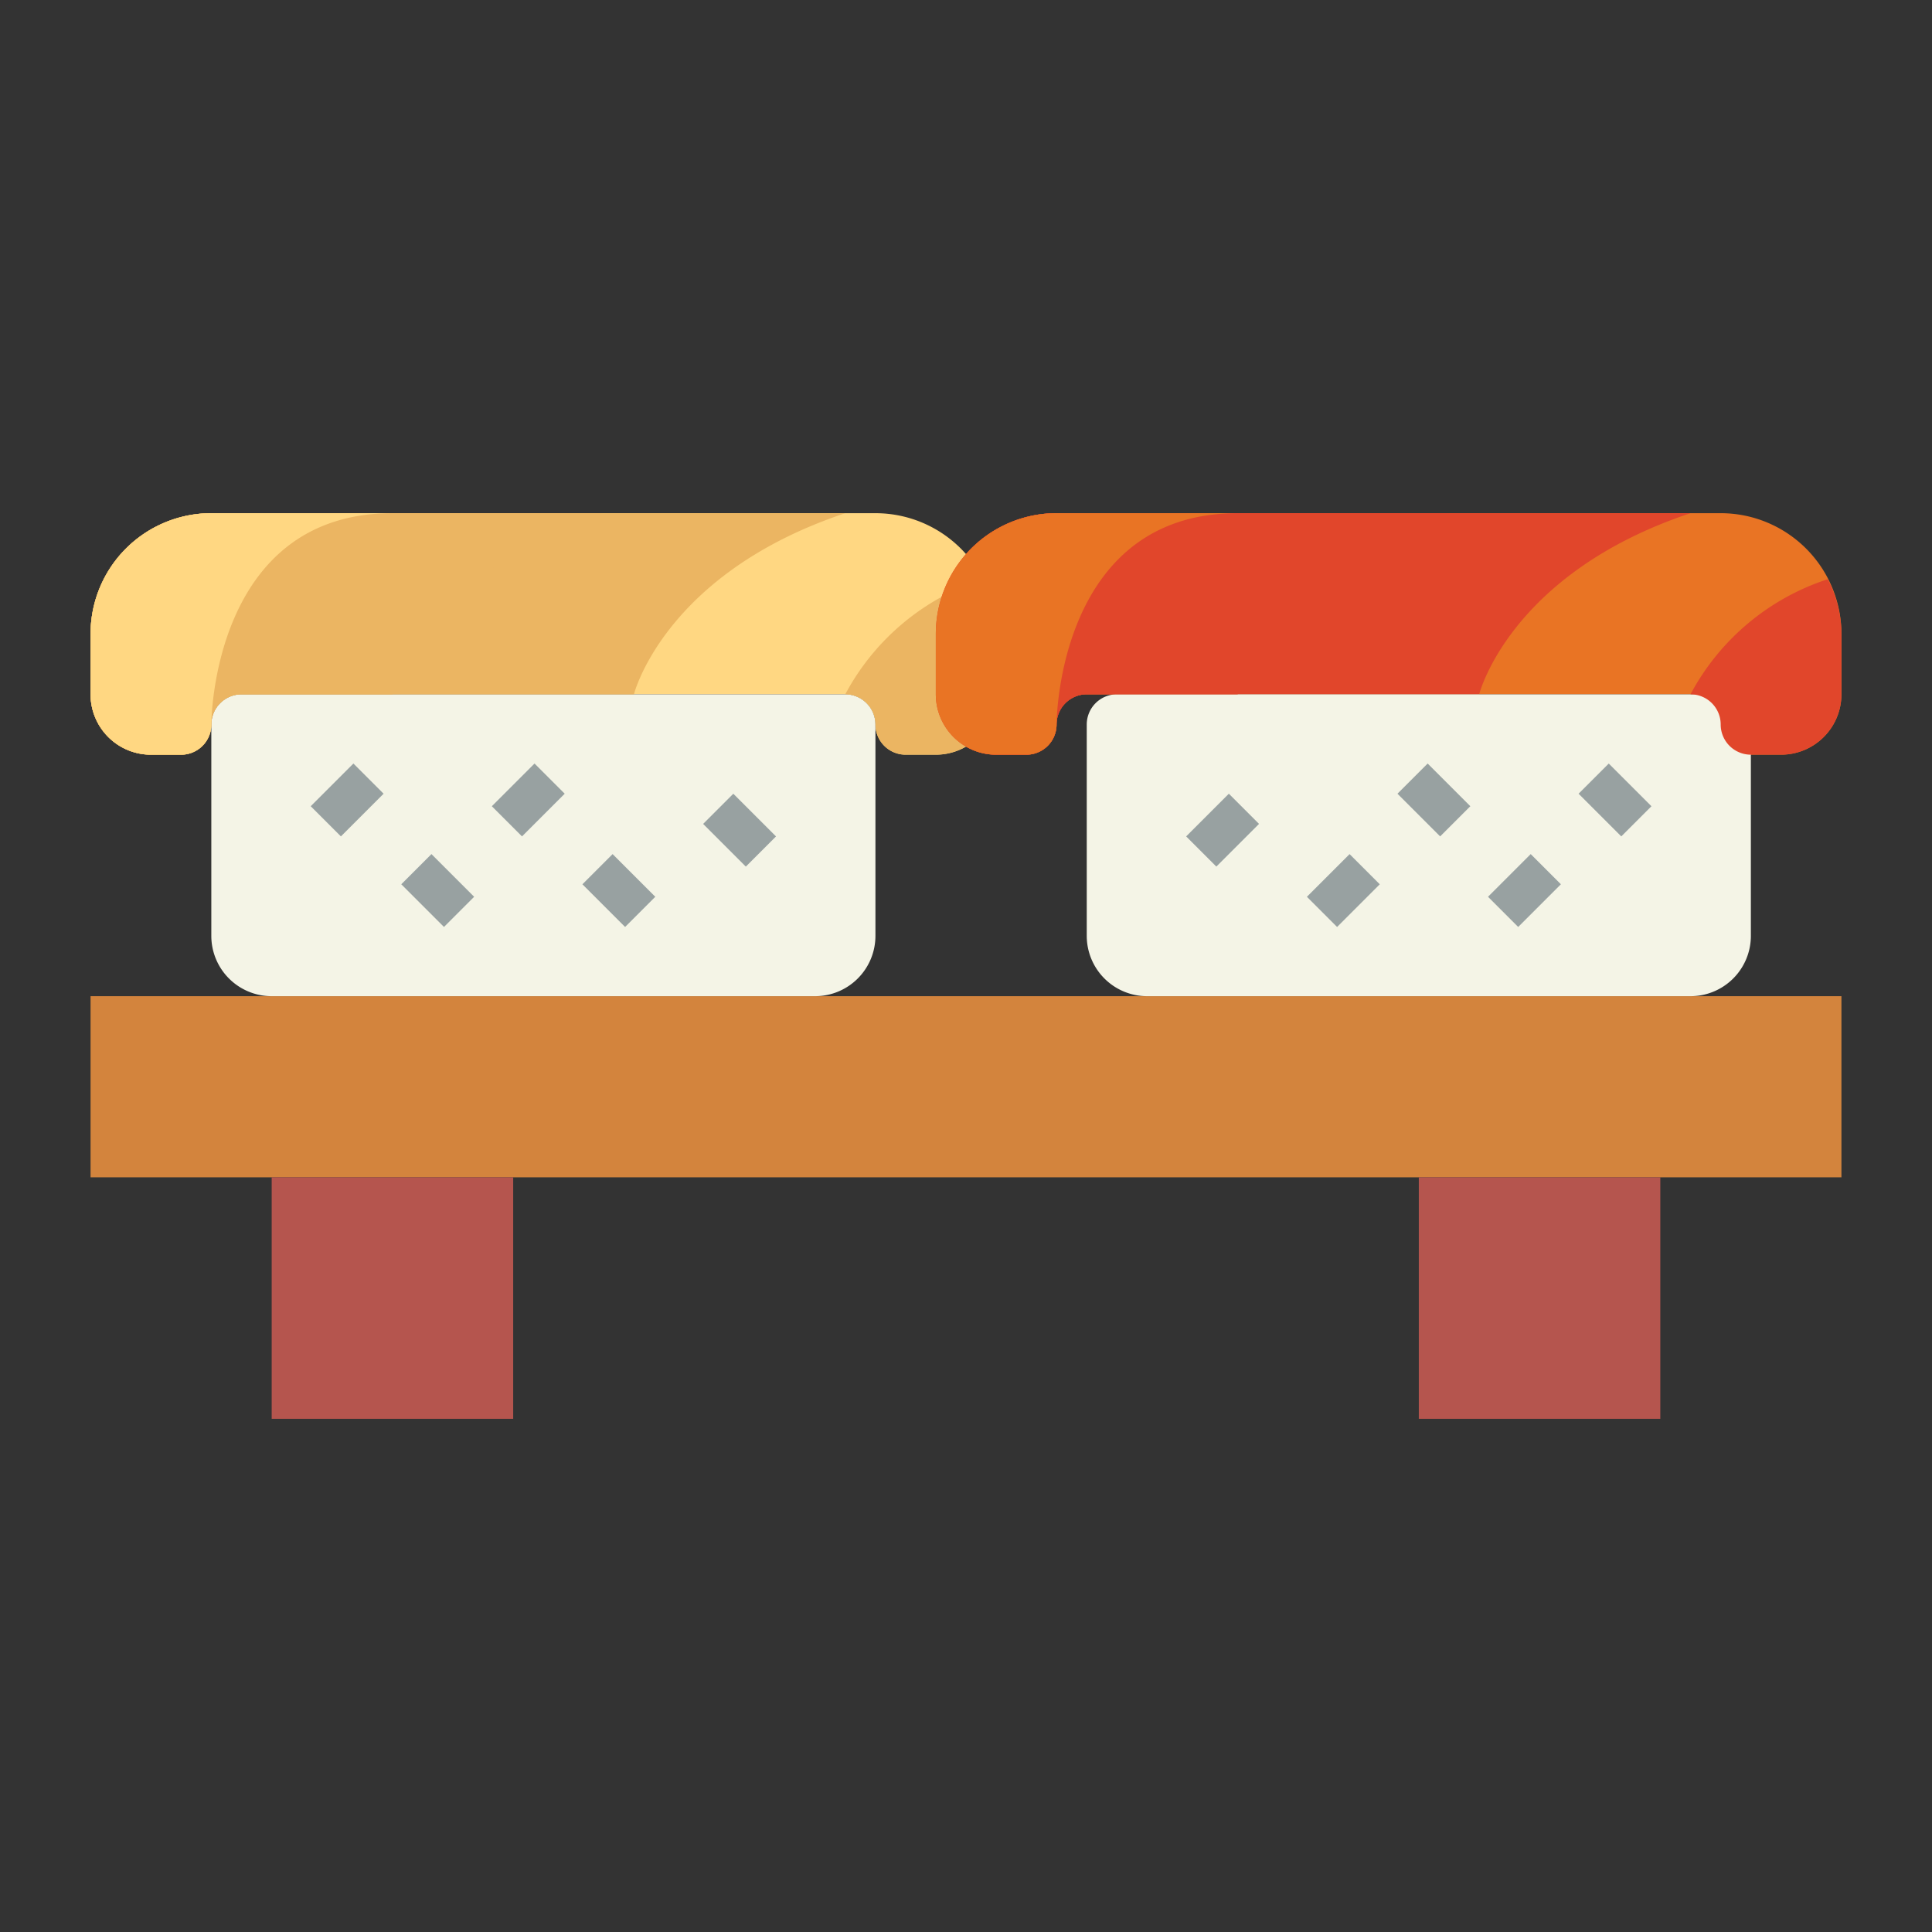<?xml version="1.0"?>
<svg xmlns="http://www.w3.org/2000/svg" viewBox="0 0 64 64" width="512" height="512"><rect x="0" y="0" width="64" height="64" fill="#333333" stroke="none"/><g id="flat"><path d="M31,21v2a2,2,0,0,0,2,2h1a1,1,0,0,0,1-1h0a1,1,0,0,1,1-1H56a1,1,0,0,1,1,1h0a1,1,0,0,0,1,1h1a2,2,0,0,0,2-2V21a4,4,0,0,0-4-4H35A4,4,0,0,0,31,21Z" style="fill:#e97424"/><path d="M56,17H35a4,4,0,0,0-4,4v2a2,2,0,0,0,2,2h1a1,1,0,0,0,1-1,1,1,0,0,1,1-1H49S50,19,56,17Z" style="fill:#e1462b"/><path d="M3,21v2a2,2,0,0,0,2,2H6a1,1,0,0,0,1-1H7a1,1,0,0,1,1-1H28a1,1,0,0,1,1,1h0a1,1,0,0,0,1,1h1a2,2,0,0,0,2-2V21a4,4,0,0,0-4-4H7A4,4,0,0,0,3,21Z" style="fill:#ffd782"/><rect x="3" y="33" width="58" height="6" style="fill:#d3843d"/><rect x="47" y="39" width="8" height="8" transform="translate(102 86) rotate(-180)" style="fill:#b5554e"/><rect x="9" y="39" width="8" height="8" transform="translate(26 86) rotate(-180)" style="fill:#b5554e"/><path d="M8,23H28a1,1,0,0,1,1,1v7a2,2,0,0,1-2,2H9a2,2,0,0,1-2-2V24A1,1,0,0,1,8,23Z" style="fill:#f4f4e6"/><path d="M28,17H7a4,4,0,0,0-4,4v2a2,2,0,0,0,2,2H6a1,1,0,0,0,1-1,1,1,0,0,1,1-1H21S22,19,28,17Z" style="fill:#ebb562"/><path d="M20,17H7a4,4,0,0,0-4,4v2a2,2,0,0,0,2,2H6a1,1,0,0,0,1-1,1,1,0,0,1,1-1h5S14,19,20,17Z" style="fill:#ebb562"/><path d="M13,17H7a4,4,0,0,0-4,4v2a2,2,0,0,0,2,2H6a1,1,0,0,0,1-1S7,17,13,17Z" style="fill:#ffd782"/><path d="M29,24a1,1,0,0,0,1,1h1a2,2,0,0,0,2-2V21a3.957,3.957,0,0,0-.453-1.813A7.935,7.935,0,0,0,28,23,1,1,0,0,1,29,24Z" style="fill:#ebb562"/><path d="M37,23H57a1,1,0,0,1,1,1v7a2,2,0,0,1-2,2H38a2,2,0,0,1-2-2V24A1,1,0,0,1,37,23Z" style="fill:#f4f4e6"/><path d="M48,17H35a4,4,0,0,0-4,4v2a2,2,0,0,0,2,2h1a1,1,0,0,0,1-1,1,1,0,0,1,1-1h5S42,19,48,17Z" style="fill:#e1462b"/><path d="M41,17H35a4,4,0,0,0-4,4v2a2,2,0,0,0,2,2h1a1,1,0,0,0,1-1S35,17,41,17Z" style="fill:#e97424"/><path d="M57,24a1,1,0,0,0,1,1h1a2,2,0,0,0,2-2V21a3.957,3.957,0,0,0-.453-1.813A7.935,7.935,0,0,0,56,23,1,1,0,0,1,57,24Z" style="fill:#e1462b"/><rect x="39.5" y="26.793" width="2" height="1.414" transform="translate(-7.583 36.692) rotate(-45)" style="fill:#98a1a1"/><rect x="46.793" y="25.5" width="1.414" height="2" transform="translate(-4.826 41.349) rotate(-45)" style="fill:#98a1a1"/><rect x="43.5" y="28.793" width="2" height="1.414" transform="translate(-7.826 40.107) rotate(-45)" style="fill:#98a1a1"/><rect x="49.5" y="28.793" width="2" height="1.414" transform="translate(-6.069 44.349) rotate(-45)" style="fill:#98a1a1"/><rect x="52.793" y="25.5" width="1.414" height="2" transform="translate(-3.069 45.592) rotate(-45)" style="fill:#98a1a1"/><rect x="23.793" y="26.5" width="1.414" height="2" transform="translate(-12.27 25.379) rotate(-45)" style="fill:#98a1a1"/><rect x="16.5" y="25.793" width="2" height="1.414" transform="translate(-13.613 20.136) rotate(-45)" style="fill:#98a1a1"/><rect x="19.793" y="28.5" width="1.414" height="2" transform="translate(-14.855 23.136) rotate(-45)" style="fill:#98a1a1"/><rect x="13.793" y="28.5" width="1.414" height="2" transform="translate(-16.613 18.893) rotate(-45)" style="fill:#98a1a1"/><rect x="10.5" y="25.793" width="2" height="1.414" transform="translate(-15.37 15.893) rotate(-45)" style="fill:#98a1a1"/></g></svg>
